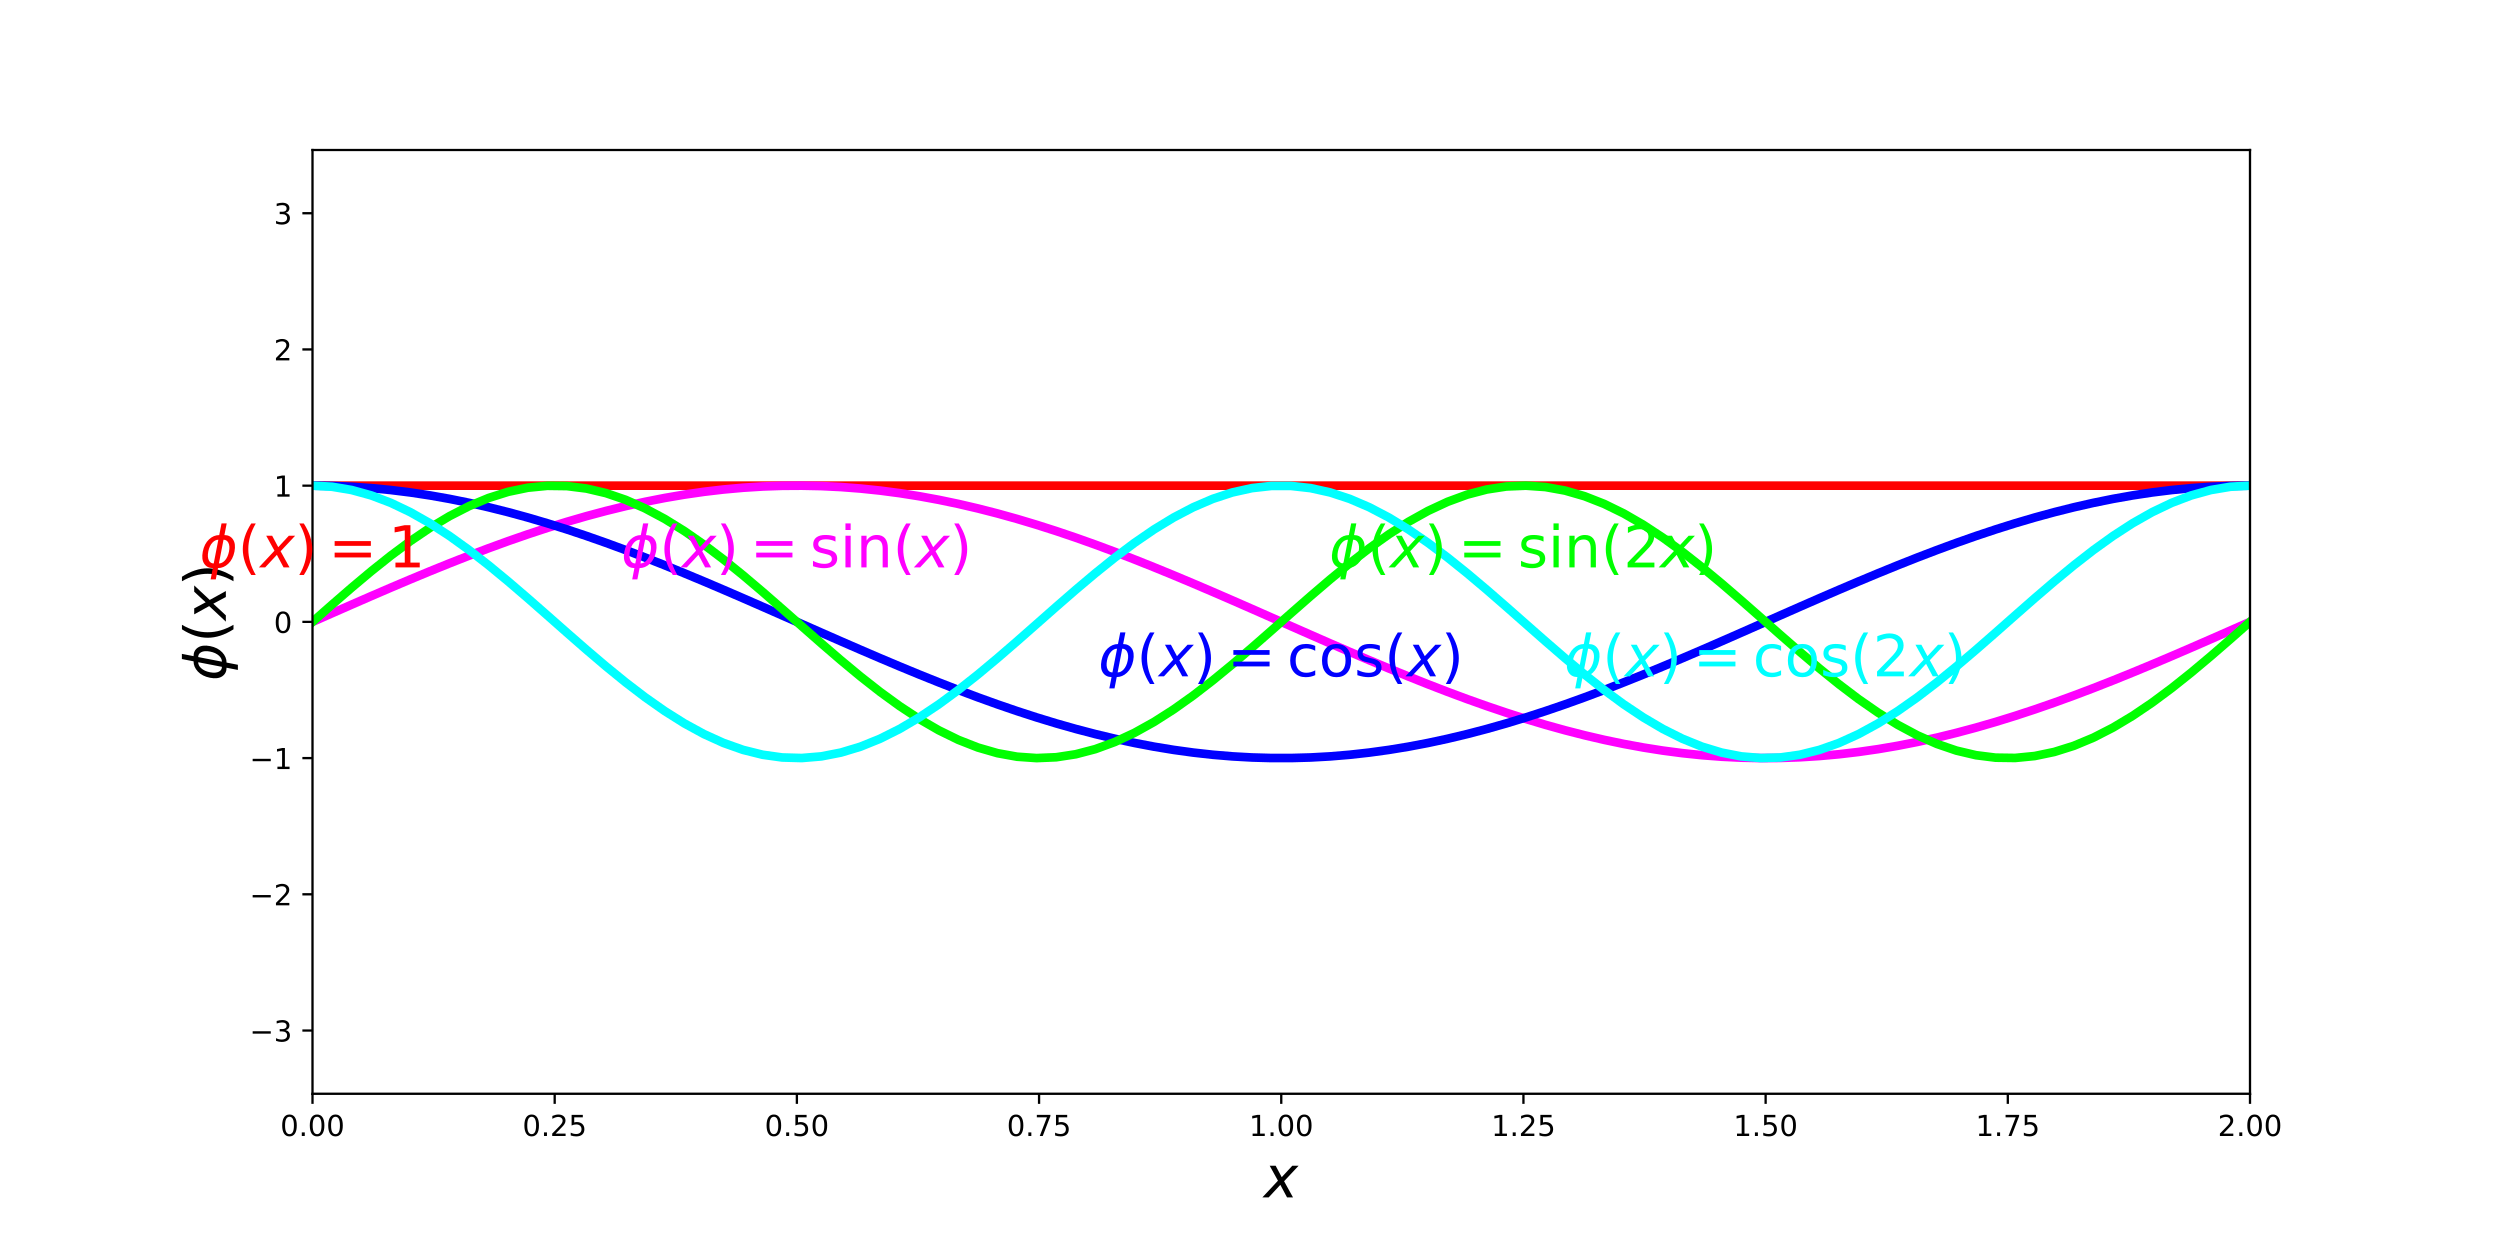 <?xml version="1.0" encoding="utf-8" standalone="no"?>
<!DOCTYPE svg PUBLIC "-//W3C//DTD SVG 1.1//EN"
  "http://www.w3.org/Graphics/SVG/1.1/DTD/svg11.dtd">
<!-- Created with matplotlib (http://matplotlib.org/) -->
<svg height="432pt" version="1.1" viewBox="0 0 864 432" width="864pt" xmlns="http://www.w3.org/2000/svg" xmlns:xlink="http://www.w3.org/1999/xlink">
 <defs>
  <style type="text/css">
*{stroke-linecap:butt;stroke-linejoin:round;}
  </style>
 </defs>
 <g id="figure_1">
  <g id="patch_1">
   <path d="M 0 432 
L 864 432 
L 864 0 
L 0 0 
z
" style="fill:none;"/>
  </g>
  <g id="axes_1">
   <g id="patch_2">
    <path d="M 108 378 
L 777.6 378 
L 777.6 51.84 
L 108 51.84 
z
" style="fill:none;"/>
   </g>
   <g id="matplotlib.axis_1">
    <g id="xtick_1">
     <g id="line2d_1">
      <defs>
       <path d="M 0 0 
L 0 3.5 
" id="m1f33ed0af4" style="stroke:#000000;stroke-width:0.8;"/>
      </defs>
      <g>
       <use style="stroke:#000000;stroke-width:0.8;" x="108" xlink:href="#m1f33ed0af4" y="378"/>
      </g>
     </g>
     <g id="text_1">
      <!-- 0.00 -->
      <defs>
       <path d="M 31.781 66.406 
Q 24.172 66.406 20.328 58.906 
Q 16.5 51.422 16.5 36.375 
Q 16.5 21.391 20.328 13.891 
Q 24.172 6.391 31.781 6.391 
Q 39.453 6.391 43.281 13.891 
Q 47.125 21.391 47.125 36.375 
Q 47.125 51.422 43.281 58.906 
Q 39.453 66.406 31.781 66.406 
z
M 31.781 74.219 
Q 44.047 74.219 50.516 64.516 
Q 56.984 54.828 56.984 36.375 
Q 56.984 17.969 50.516 8.266 
Q 44.047 -1.422 31.781 -1.422 
Q 19.531 -1.422 13.062 8.266 
Q 6.594 17.969 6.594 36.375 
Q 6.594 54.828 13.062 64.516 
Q 19.531 74.219 31.781 74.219 
z
" id="DejaVuSans-30"/>
       <path d="M 10.688 12.406 
L 21 12.406 
L 21 0 
L 10.688 0 
z
" id="DejaVuSans-2e"/>
      </defs>
      <g transform="translate(96.867 392.598)scale(0.1 -0.1)">
       <use xlink:href="#DejaVuSans-30"/>
       <use x="63.623" xlink:href="#DejaVuSans-2e"/>
       <use x="95.41" xlink:href="#DejaVuSans-30"/>
       <use x="159.033" xlink:href="#DejaVuSans-30"/>
      </g>
     </g>
    </g>
    <g id="xtick_2">
     <g id="line2d_2">
      <g>
       <use style="stroke:#000000;stroke-width:0.8;" x="191.7" xlink:href="#m1f33ed0af4" y="378"/>
      </g>
     </g>
     <g id="text_2">
      <!-- 0.25 -->
      <defs>
       <path d="M 19.188 8.297 
L 53.609 8.297 
L 53.609 0 
L 7.328 0 
L 7.328 8.297 
Q 12.938 14.109 22.625 23.891 
Q 32.328 33.688 34.812 36.531 
Q 39.547 41.844 41.422 45.531 
Q 43.312 49.219 43.312 52.781 
Q 43.312 58.594 39.234 62.25 
Q 35.156 65.922 28.609 65.922 
Q 23.969 65.922 18.812 64.312 
Q 13.672 62.703 7.812 59.422 
L 7.812 69.391 
Q 13.766 71.781 18.938 73 
Q 24.125 74.219 28.422 74.219 
Q 39.75 74.219 46.484 68.547 
Q 53.219 62.891 53.219 53.422 
Q 53.219 48.922 51.531 44.891 
Q 49.859 40.875 45.406 35.406 
Q 44.188 33.984 37.641 27.219 
Q 31.109 20.453 19.188 8.297 
z
" id="DejaVuSans-32"/>
       <path d="M 10.797 72.906 
L 49.516 72.906 
L 49.516 64.594 
L 19.828 64.594 
L 19.828 46.734 
Q 21.969 47.469 24.109 47.828 
Q 26.266 48.188 28.422 48.188 
Q 40.625 48.188 47.75 41.5 
Q 54.891 34.812 54.891 23.391 
Q 54.891 11.625 47.562 5.094 
Q 40.234 -1.422 26.906 -1.422 
Q 22.312 -1.422 17.547 -0.641 
Q 12.797 0.141 7.719 1.703 
L 7.719 11.625 
Q 12.109 9.234 16.797 8.062 
Q 21.484 6.891 26.703 6.891 
Q 35.156 6.891 40.078 11.328 
Q 45.016 15.766 45.016 23.391 
Q 45.016 31 40.078 35.438 
Q 35.156 39.891 26.703 39.891 
Q 22.75 39.891 18.812 39.016 
Q 14.891 38.141 10.797 36.281 
z
" id="DejaVuSans-35"/>
      </defs>
      <g transform="translate(180.567 392.598)scale(0.1 -0.1)">
       <use xlink:href="#DejaVuSans-30"/>
       <use x="63.623" xlink:href="#DejaVuSans-2e"/>
       <use x="95.41" xlink:href="#DejaVuSans-32"/>
       <use x="159.033" xlink:href="#DejaVuSans-35"/>
      </g>
     </g>
    </g>
    <g id="xtick_3">
     <g id="line2d_3">
      <g>
       <use style="stroke:#000000;stroke-width:0.8;" x="275.4" xlink:href="#m1f33ed0af4" y="378"/>
      </g>
     </g>
     <g id="text_3">
      <!-- 0.50 -->
      <g transform="translate(264.267 392.598)scale(0.1 -0.1)">
       <use xlink:href="#DejaVuSans-30"/>
       <use x="63.623" xlink:href="#DejaVuSans-2e"/>
       <use x="95.41" xlink:href="#DejaVuSans-35"/>
       <use x="159.033" xlink:href="#DejaVuSans-30"/>
      </g>
     </g>
    </g>
    <g id="xtick_4">
     <g id="line2d_4">
      <g>
       <use style="stroke:#000000;stroke-width:0.8;" x="359.1" xlink:href="#m1f33ed0af4" y="378"/>
      </g>
     </g>
     <g id="text_4">
      <!-- 0.75 -->
      <defs>
       <path d="M 8.203 72.906 
L 55.078 72.906 
L 55.078 68.703 
L 28.609 0 
L 18.312 0 
L 43.219 64.594 
L 8.203 64.594 
z
" id="DejaVuSans-37"/>
      </defs>
      <g transform="translate(347.967 392.598)scale(0.1 -0.1)">
       <use xlink:href="#DejaVuSans-30"/>
       <use x="63.623" xlink:href="#DejaVuSans-2e"/>
       <use x="95.41" xlink:href="#DejaVuSans-37"/>
       <use x="159.033" xlink:href="#DejaVuSans-35"/>
      </g>
     </g>
    </g>
    <g id="xtick_5">
     <g id="line2d_5">
      <g>
       <use style="stroke:#000000;stroke-width:0.8;" x="442.8" xlink:href="#m1f33ed0af4" y="378"/>
      </g>
     </g>
     <g id="text_5">
      <!-- 1.00 -->
      <defs>
       <path d="M 12.406 8.297 
L 28.516 8.297 
L 28.516 63.922 
L 10.984 60.406 
L 10.984 69.391 
L 28.422 72.906 
L 38.281 72.906 
L 38.281 8.297 
L 54.391 8.297 
L 54.391 0 
L 12.406 0 
z
" id="DejaVuSans-31"/>
      </defs>
      <g transform="translate(431.667 392.598)scale(0.1 -0.1)">
       <use xlink:href="#DejaVuSans-31"/>
       <use x="63.623" xlink:href="#DejaVuSans-2e"/>
       <use x="95.41" xlink:href="#DejaVuSans-30"/>
       <use x="159.033" xlink:href="#DejaVuSans-30"/>
      </g>
     </g>
    </g>
    <g id="xtick_6">
     <g id="line2d_6">
      <g>
       <use style="stroke:#000000;stroke-width:0.8;" x="526.5" xlink:href="#m1f33ed0af4" y="378"/>
      </g>
     </g>
     <g id="text_6">
      <!-- 1.25 -->
      <g transform="translate(515.367 392.598)scale(0.1 -0.1)">
       <use xlink:href="#DejaVuSans-31"/>
       <use x="63.623" xlink:href="#DejaVuSans-2e"/>
       <use x="95.41" xlink:href="#DejaVuSans-32"/>
       <use x="159.033" xlink:href="#DejaVuSans-35"/>
      </g>
     </g>
    </g>
    <g id="xtick_7">
     <g id="line2d_7">
      <g>
       <use style="stroke:#000000;stroke-width:0.8;" x="610.2" xlink:href="#m1f33ed0af4" y="378"/>
      </g>
     </g>
     <g id="text_7">
      <!-- 1.50 -->
      <g transform="translate(599.067 392.598)scale(0.1 -0.1)">
       <use xlink:href="#DejaVuSans-31"/>
       <use x="63.623" xlink:href="#DejaVuSans-2e"/>
       <use x="95.41" xlink:href="#DejaVuSans-35"/>
       <use x="159.033" xlink:href="#DejaVuSans-30"/>
      </g>
     </g>
    </g>
    <g id="xtick_8">
     <g id="line2d_8">
      <g>
       <use style="stroke:#000000;stroke-width:0.8;" x="693.9" xlink:href="#m1f33ed0af4" y="378"/>
      </g>
     </g>
     <g id="text_8">
      <!-- 1.75 -->
      <g transform="translate(682.767 392.598)scale(0.1 -0.1)">
       <use xlink:href="#DejaVuSans-31"/>
       <use x="63.623" xlink:href="#DejaVuSans-2e"/>
       <use x="95.41" xlink:href="#DejaVuSans-37"/>
       <use x="159.033" xlink:href="#DejaVuSans-35"/>
      </g>
     </g>
    </g>
    <g id="xtick_9">
     <g id="line2d_9">
      <g>
       <use style="stroke:#000000;stroke-width:0.8;" x="777.6" xlink:href="#m1f33ed0af4" y="378"/>
      </g>
     </g>
     <g id="text_9">
      <!-- 2.00 -->
      <g transform="translate(766.467 392.598)scale(0.1 -0.1)">
       <use xlink:href="#DejaVuSans-32"/>
       <use x="63.623" xlink:href="#DejaVuSans-2e"/>
       <use x="95.41" xlink:href="#DejaVuSans-30"/>
       <use x="159.033" xlink:href="#DejaVuSans-30"/>
      </g>
     </g>
    </g>
    <g id="text_10">
     <!-- $x$ -->
     <defs>
      <path d="M 60.016 54.688 
L 34.906 27.875 
L 50.297 0 
L 39.984 0 
L 28.422 21.688 
L 8.297 0 
L -2.594 0 
L 24.312 28.812 
L 10.016 54.688 
L 20.312 54.688 
L 30.812 34.906 
L 49.125 54.688 
z
" id="DejaVuSans-Oblique-78"/>
     </defs>
     <g transform="translate(436.8 413.875)scale(0.2 -0.2)">
      <use transform="translate(0 0.312)" xlink:href="#DejaVuSans-Oblique-78"/>
     </g>
    </g>
   </g>
   <g id="matplotlib.axis_2">
    <g id="ytick_1">
     <g id="line2d_10">
      <defs>
       <path d="M 0 0 
L -3.5 0 
" id="m3fa6e40336" style="stroke:#000000;stroke-width:0.8;"/>
      </defs>
      <g>
       <use style="stroke:#000000;stroke-width:0.8;" x="108" xlink:href="#m3fa6e40336" y="356.151"/>
      </g>
     </g>
     <g id="text_11">
      <!-- −3 -->
      <defs>
       <path d="M 10.594 35.5 
L 73.188 35.5 
L 73.188 27.203 
L 10.594 27.203 
z
" id="DejaVuSans-2212"/>
       <path d="M 40.578 39.312 
Q 47.656 37.797 51.625 33 
Q 55.609 28.219 55.609 21.188 
Q 55.609 10.406 48.188 4.484 
Q 40.766 -1.422 27.094 -1.422 
Q 22.516 -1.422 17.656 -0.516 
Q 12.797 0.391 7.625 2.203 
L 7.625 11.719 
Q 11.719 9.328 16.594 8.109 
Q 21.484 6.891 26.812 6.891 
Q 36.078 6.891 40.938 10.547 
Q 45.797 14.203 45.797 21.188 
Q 45.797 27.641 41.281 31.266 
Q 36.766 34.906 28.719 34.906 
L 20.219 34.906 
L 20.219 43.016 
L 29.109 43.016 
Q 36.375 43.016 40.234 45.922 
Q 44.094 48.828 44.094 54.297 
Q 44.094 59.906 40.109 62.906 
Q 36.141 65.922 28.719 65.922 
Q 24.656 65.922 20.016 65.031 
Q 15.375 64.156 9.812 62.312 
L 9.812 71.094 
Q 15.438 72.656 20.344 73.438 
Q 25.25 74.219 29.594 74.219 
Q 40.828 74.219 47.359 69.109 
Q 53.906 64.016 53.906 55.328 
Q 53.906 49.266 50.438 45.094 
Q 46.969 40.922 40.578 39.312 
z
" id="DejaVuSans-33"/>
      </defs>
      <g transform="translate(86.258 359.951)scale(0.1 -0.1)">
       <use xlink:href="#DejaVuSans-2212"/>
       <use x="83.789" xlink:href="#DejaVuSans-33"/>
      </g>
     </g>
    </g>
    <g id="ytick_2">
     <g id="line2d_11">
      <g>
       <use style="stroke:#000000;stroke-width:0.8;" x="108" xlink:href="#m3fa6e40336" y="309.074"/>
      </g>
     </g>
     <g id="text_12">
      <!-- −2 -->
      <g transform="translate(86.258 312.874)scale(0.1 -0.1)">
       <use xlink:href="#DejaVuSans-2212"/>
       <use x="83.789" xlink:href="#DejaVuSans-32"/>
      </g>
     </g>
    </g>
    <g id="ytick_3">
     <g id="line2d_12">
      <g>
       <use style="stroke:#000000;stroke-width:0.8;" x="108" xlink:href="#m3fa6e40336" y="261.997"/>
      </g>
     </g>
     <g id="text_13">
      <!-- −1 -->
      <g transform="translate(86.258 265.796)scale(0.1 -0.1)">
       <use xlink:href="#DejaVuSans-2212"/>
       <use x="83.789" xlink:href="#DejaVuSans-31"/>
      </g>
     </g>
    </g>
    <g id="ytick_4">
     <g id="line2d_13">
      <g>
       <use style="stroke:#000000;stroke-width:0.8;" x="108" xlink:href="#m3fa6e40336" y="214.92"/>
      </g>
     </g>
     <g id="text_14">
      <!-- 0 -->
      <g transform="translate(94.638 218.719)scale(0.1 -0.1)">
       <use xlink:href="#DejaVuSans-30"/>
      </g>
     </g>
    </g>
    <g id="ytick_5">
     <g id="line2d_14">
      <g>
       <use style="stroke:#000000;stroke-width:0.8;" x="108" xlink:href="#m3fa6e40336" y="167.843"/>
      </g>
     </g>
     <g id="text_15">
      <!-- 1 -->
      <g transform="translate(94.638 171.642)scale(0.1 -0.1)">
       <use xlink:href="#DejaVuSans-31"/>
      </g>
     </g>
    </g>
    <g id="ytick_6">
     <g id="line2d_15">
      <g>
       <use style="stroke:#000000;stroke-width:0.8;" x="108" xlink:href="#m3fa6e40336" y="120.766"/>
      </g>
     </g>
     <g id="text_16">
      <!-- 2 -->
      <g transform="translate(94.638 124.565)scale(0.1 -0.1)">
       <use xlink:href="#DejaVuSans-32"/>
      </g>
     </g>
    </g>
    <g id="ytick_7">
     <g id="line2d_16">
      <g>
       <use style="stroke:#000000;stroke-width:0.8;" x="108" xlink:href="#m3fa6e40336" y="73.689"/>
      </g>
     </g>
     <g id="text_17">
      <!-- 3 -->
      <g transform="translate(94.638 77.488)scale(0.1 -0.1)">
       <use xlink:href="#DejaVuSans-33"/>
      </g>
     </g>
    </g>
    <g id="text_18">
     <!-- $\phi(x)$ -->
     <defs>
      <path d="M 46.734 75.984 
L 42.781 55.812 
Q 52.547 55.812 57.562 48.344 
Q 62.75 40.719 60.156 27.297 
Q 57.516 13.875 49.359 6.25 
Q 41.453 -1.219 31.688 -1.219 
L 27.875 -20.797 
L 18.953 -20.797 
L 22.75 -1.219 
Q 13.031 -1.219 7.953 6.25 
Q 2.781 13.875 5.422 27.297 
Q 8.016 40.719 16.156 48.344 
Q 24.125 55.812 33.844 55.812 
L 37.797 75.984 
z
M 33.25 6.781 
Q 38.766 6.781 43.5 11.812 
Q 48.688 17.438 50.688 27.297 
Q 52.641 37.062 49.516 42.781 
Q 46.734 47.797 41.219 47.797 
z
M 24.312 6.781 
L 32.281 47.797 
Q 26.812 47.797 22.078 42.781 
Q 16.75 37.062 14.891 27.297 
Q 13.031 17.438 16.062 11.812 
Q 18.797 6.781 24.312 6.781 
z
" id="DejaVuSans-Oblique-3d5"/>
      <path d="M 31 75.875 
Q 24.469 64.656 21.281 53.656 
Q 18.109 42.672 18.109 31.391 
Q 18.109 20.125 21.312 9.062 
Q 24.516 -2 31 -13.188 
L 23.188 -13.188 
Q 15.875 -1.703 12.234 9.375 
Q 8.594 20.453 8.594 31.391 
Q 8.594 42.281 12.203 53.312 
Q 15.828 64.359 23.188 75.875 
z
" id="DejaVuSans-28"/>
      <path d="M 8.016 75.875 
L 15.828 75.875 
Q 23.141 64.359 26.781 53.312 
Q 30.422 42.281 30.422 31.391 
Q 30.422 20.453 26.781 9.375 
Q 23.141 -1.703 15.828 -13.188 
L 8.016 -13.188 
Q 14.5 -2 17.703 9.062 
Q 20.906 20.125 20.906 31.391 
Q 20.906 42.672 17.703 53.656 
Q 14.5 64.656 8.016 75.875 
z
" id="DejaVuSans-29"/>
     </defs>
     <g transform="translate(78.058 235.32)rotate(-90)scale(0.2 -0.2)">
      <use transform="translate(0 0.016)" xlink:href="#DejaVuSans-Oblique-3d5"/>
      <use transform="translate(65.967 0.016)" xlink:href="#DejaVuSans-28"/>
      <use transform="translate(104.98 0.016)" xlink:href="#DejaVuSans-Oblique-78"/>
      <use transform="translate(164.16 0.016)" xlink:href="#DejaVuSans-29"/>
     </g>
    </g>
   </g>
   <g id="line2d_17">
    <path clip-path="url(#pa74cf6e293)" d="M 108 167.843 
L 114.764 167.843 
L 121.527 167.843 
L 128.291 167.843 
L 135.055 167.843 
L 141.818 167.843 
L 148.582 167.843 
L 155.345 167.843 
L 162.109 167.843 
L 168.873 167.843 
L 175.636 167.843 
L 182.4 167.843 
L 189.164 167.843 
L 195.927 167.843 
L 202.691 167.843 
L 209.455 167.843 
L 216.218 167.843 
L 222.982 167.843 
L 229.745 167.843 
L 236.509 167.843 
L 243.273 167.843 
L 250.036 167.843 
L 256.8 167.843 
L 263.564 167.843 
L 270.327 167.843 
L 277.091 167.843 
L 283.855 167.843 
L 290.618 167.843 
L 297.382 167.843 
L 304.145 167.843 
L 310.909 167.843 
L 317.673 167.843 
L 324.436 167.843 
L 331.2 167.843 
L 337.964 167.843 
L 344.727 167.843 
L 351.491 167.843 
L 358.255 167.843 
L 365.018 167.843 
L 371.782 167.843 
L 378.545 167.843 
L 385.309 167.843 
L 392.073 167.843 
L 398.836 167.843 
L 405.6 167.843 
L 412.364 167.843 
L 419.127 167.843 
L 425.891 167.843 
L 432.655 167.843 
L 439.418 167.843 
L 446.182 167.843 
L 452.945 167.843 
L 459.709 167.843 
L 466.473 167.843 
L 473.236 167.843 
L 480 167.843 
L 486.764 167.843 
L 493.527 167.843 
L 500.291 167.843 
L 507.055 167.843 
L 513.818 167.843 
L 520.582 167.843 
L 527.345 167.843 
L 534.109 167.843 
L 540.873 167.843 
L 547.636 167.843 
L 554.4 167.843 
L 561.164 167.843 
L 567.927 167.843 
L 574.691 167.843 
L 581.455 167.843 
L 588.218 167.843 
L 594.982 167.843 
L 601.745 167.843 
L 608.509 167.843 
L 615.273 167.843 
L 622.036 167.843 
L 628.8 167.843 
L 635.564 167.843 
L 642.327 167.843 
L 649.091 167.843 
L 655.855 167.843 
L 662.618 167.843 
L 669.382 167.843 
L 676.145 167.843 
L 682.909 167.843 
L 689.673 167.843 
L 696.436 167.843 
L 703.2 167.843 
L 709.964 167.843 
L 716.727 167.843 
L 723.491 167.843 
L 730.255 167.843 
L 737.018 167.843 
L 743.782 167.843 
L 750.545 167.843 
L 757.309 167.843 
L 764.073 167.843 
L 770.836 167.843 
L 777.6 167.843 
" style="fill:none;stroke:#ff0000;stroke-linecap:square;stroke-width:3;"/>
   </g>
   <g id="line2d_18">
    <path clip-path="url(#pa74cf6e293)" d="M 108 214.92 
L 114.764 211.934 
L 121.527 208.96 
L 128.291 206.011 
L 135.055 203.097 
L 141.818 200.23 
L 148.582 197.423 
L 155.345 194.686 
L 162.109 192.031 
L 168.873 189.468 
L 175.636 187.008 
L 182.4 184.659 
L 189.164 182.433 
L 195.927 180.338 
L 202.691 178.381 
L 209.455 176.572 
L 216.218 174.917 
L 222.982 173.424 
L 229.745 172.097 
L 236.509 170.943 
L 243.273 169.966 
L 250.036 169.17 
L 256.8 168.558 
L 263.564 168.133 
L 270.327 167.896 
L 277.091 167.849 
L 283.855 167.991 
L 290.618 168.322 
L 297.382 168.841 
L 304.145 169.545 
L 310.909 170.432 
L 317.673 171.498 
L 324.436 172.739 
L 331.2 174.15 
L 337.964 175.725 
L 344.727 177.458 
L 351.491 179.341 
L 358.255 181.368 
L 365.018 183.53 
L 371.782 185.819 
L 378.545 188.224 
L 385.309 190.738 
L 392.073 193.348 
L 398.836 196.045 
L 405.6 198.819 
L 412.364 201.657 
L 419.127 204.548 
L 425.891 207.482 
L 432.655 210.445 
L 439.418 213.426 
L 446.182 216.414 
L 452.945 219.395 
L 459.709 222.358 
L 466.473 225.292 
L 473.236 228.183 
L 480 231.021 
L 486.764 233.795 
L 493.527 236.492 
L 500.291 239.102 
L 507.055 241.616 
L 513.818 244.021 
L 520.582 246.31 
L 527.345 248.472 
L 534.109 250.499 
L 540.873 252.382 
L 547.636 254.115 
L 554.4 255.69 
L 561.164 257.101 
L 567.927 258.342 
L 574.691 259.408 
L 581.455 260.295 
L 588.218 260.999 
L 594.982 261.518 
L 601.745 261.849 
L 608.509 261.991 
L 615.273 261.944 
L 622.036 261.707 
L 628.8 261.282 
L 635.564 260.67 
L 642.327 259.874 
L 649.091 258.897 
L 655.855 257.743 
L 662.618 256.416 
L 669.382 254.923 
L 676.145 253.268 
L 682.909 251.459 
L 689.673 249.502 
L 696.436 247.407 
L 703.2 245.181 
L 709.964 242.832 
L 716.727 240.372 
L 723.491 237.809 
L 730.255 235.154 
L 737.018 232.417 
L 743.782 229.61 
L 750.545 226.743 
L 757.309 223.829 
L 764.073 220.88 
L 770.836 217.906 
L 777.6 214.92 
" style="fill:none;stroke:#ff00ff;stroke-linecap:square;stroke-width:3;"/>
   </g>
   <g id="line2d_19">
    <path clip-path="url(#pa74cf6e293)" d="M 108 167.843 
L 114.764 167.938 
L 121.527 168.222 
L 128.291 168.694 
L 135.055 169.352 
L 141.818 170.193 
L 148.582 171.215 
L 155.345 172.413 
L 162.109 173.782 
L 168.873 175.316 
L 175.636 177.01 
L 182.4 178.857 
L 189.164 180.849 
L 195.927 182.978 
L 202.691 185.235 
L 209.455 187.613 
L 216.218 190.1 
L 222.982 192.687 
L 229.745 195.363 
L 236.509 198.119 
L 243.273 200.942 
L 250.036 203.821 
L 256.8 206.745 
L 263.564 209.702 
L 270.327 212.68 
L 277.091 215.667 
L 283.855 218.651 
L 290.618 221.62 
L 297.382 224.562 
L 304.145 227.465 
L 310.909 230.317 
L 317.673 233.108 
L 324.436 235.825 
L 331.2 238.459 
L 337.964 240.997 
L 344.727 243.43 
L 351.491 245.749 
L 358.255 247.943 
L 365.018 250.005 
L 371.782 251.925 
L 378.545 253.696 
L 385.309 255.311 
L 392.073 256.764 
L 398.836 258.048 
L 405.6 259.158 
L 412.364 260.09 
L 419.127 260.84 
L 425.891 261.406 
L 432.655 261.784 
L 439.418 261.973 
L 446.182 261.973 
L 452.945 261.784 
L 459.709 261.406 
L 466.473 260.84 
L 473.236 260.09 
L 480 259.158 
L 486.764 258.048 
L 493.527 256.764 
L 500.291 255.311 
L 507.055 253.696 
L 513.818 251.925 
L 520.582 250.005 
L 527.345 247.943 
L 534.109 245.749 
L 540.873 243.43 
L 547.636 240.997 
L 554.4 238.459 
L 561.164 235.825 
L 567.927 233.108 
L 574.691 230.317 
L 581.455 227.465 
L 588.218 224.562 
L 594.982 221.62 
L 601.745 218.651 
L 608.509 215.667 
L 615.273 212.68 
L 622.036 209.702 
L 628.8 206.745 
L 635.564 203.821 
L 642.327 200.942 
L 649.091 198.119 
L 655.855 195.363 
L 662.618 192.687 
L 669.382 190.1 
L 676.145 187.613 
L 682.909 185.235 
L 689.673 182.978 
L 696.436 180.849 
L 703.2 178.857 
L 709.964 177.01 
L 716.727 175.316 
L 723.491 173.782 
L 730.255 172.413 
L 737.018 171.215 
L 743.782 170.193 
L 750.545 169.352 
L 757.309 168.694 
L 764.073 168.222 
L 770.836 167.938 
L 777.6 167.843 
" style="fill:none;stroke:#0000ff;stroke-linecap:square;stroke-width:3;"/>
   </g>
   <g id="line2d_20">
    <path clip-path="url(#pa74cf6e293)" d="M 108 214.92 
L 114.764 208.96 
L 121.527 203.097 
L 128.291 197.423 
L 135.055 192.031 
L 141.818 187.008 
L 148.582 182.433 
L 155.345 178.381 
L 162.109 174.917 
L 168.873 172.097 
L 175.636 169.966 
L 182.4 168.558 
L 189.164 167.896 
L 195.927 167.991 
L 202.691 168.841 
L 209.455 170.432 
L 216.218 172.739 
L 222.982 175.725 
L 229.745 179.341 
L 236.509 183.53 
L 243.273 188.224 
L 250.036 193.348 
L 256.8 198.819 
L 263.564 204.548 
L 270.327 210.445 
L 277.091 216.414 
L 283.855 222.358 
L 290.618 228.183 
L 297.382 233.795 
L 304.145 239.102 
L 310.909 244.021 
L 317.673 248.472 
L 324.436 252.382 
L 331.2 255.69 
L 337.964 258.342 
L 344.727 260.295 
L 351.491 261.518 
L 358.255 261.991 
L 365.018 261.707 
L 371.782 260.67 
L 378.545 258.897 
L 385.309 256.416 
L 392.073 253.268 
L 398.836 249.502 
L 405.6 245.181 
L 412.364 240.372 
L 419.127 235.154 
L 425.891 229.61 
L 432.655 223.829 
L 439.418 217.906 
L 446.182 211.934 
L 452.945 206.011 
L 459.709 200.23 
L 466.473 194.686 
L 473.236 189.468 
L 480 184.659 
L 486.764 180.338 
L 493.527 176.572 
L 500.291 173.424 
L 507.055 170.943 
L 513.818 169.17 
L 520.582 168.133 
L 527.345 167.849 
L 534.109 168.322 
L 540.873 169.545 
L 547.636 171.498 
L 554.4 174.15 
L 561.164 177.458 
L 567.927 181.368 
L 574.691 185.819 
L 581.455 190.738 
L 588.218 196.045 
L 594.982 201.657 
L 601.745 207.482 
L 608.509 213.426 
L 615.273 219.395 
L 622.036 225.292 
L 628.8 231.021 
L 635.564 236.492 
L 642.327 241.616 
L 649.091 246.31 
L 655.855 250.499 
L 662.618 254.115 
L 669.382 257.101 
L 676.145 259.408 
L 682.909 260.999 
L 689.673 261.849 
L 696.436 261.944 
L 703.2 261.282 
L 709.964 259.874 
L 716.727 257.743 
L 723.491 254.923 
L 730.255 251.459 
L 737.018 247.407 
L 743.782 242.832 
L 750.545 237.809 
L 757.309 232.417 
L 764.073 226.743 
L 770.836 220.88 
L 777.6 214.92 
" style="fill:none;stroke:#00ff00;stroke-linecap:square;stroke-width:3;"/>
   </g>
   <g id="line2d_21">
    <path clip-path="url(#pa74cf6e293)" d="M 108 167.843 
L 114.764 168.222 
L 121.527 169.352 
L 128.291 171.215 
L 135.055 173.782 
L 141.818 177.01 
L 148.582 180.849 
L 155.345 185.235 
L 162.109 190.1 
L 168.873 195.363 
L 175.636 200.942 
L 182.4 206.745 
L 189.164 212.68 
L 195.927 218.651 
L 202.691 224.562 
L 209.455 230.317 
L 216.218 235.825 
L 222.982 240.997 
L 229.745 245.749 
L 236.509 250.005 
L 243.273 253.696 
L 250.036 256.764 
L 256.8 259.158 
L 263.564 260.84 
L 270.327 261.784 
L 277.091 261.973 
L 283.855 261.406 
L 290.618 260.09 
L 297.382 258.048 
L 304.145 255.311 
L 310.909 251.925 
L 317.673 247.943 
L 324.436 243.43 
L 331.2 238.459 
L 337.964 233.108 
L 344.727 227.465 
L 351.491 221.62 
L 358.255 215.667 
L 365.018 209.702 
L 371.782 203.821 
L 378.545 198.119 
L 385.309 192.687 
L 392.073 187.613 
L 398.836 182.978 
L 405.6 178.857 
L 412.364 175.316 
L 419.127 172.413 
L 425.891 170.193 
L 432.655 168.694 
L 439.418 167.938 
L 446.182 167.938 
L 452.945 168.694 
L 459.709 170.193 
L 466.473 172.413 
L 473.236 175.316 
L 480 178.857 
L 486.764 182.978 
L 493.527 187.613 
L 500.291 192.687 
L 507.055 198.119 
L 513.818 203.821 
L 520.582 209.702 
L 527.345 215.667 
L 534.109 221.62 
L 540.873 227.465 
L 547.636 233.108 
L 554.4 238.459 
L 561.164 243.43 
L 567.927 247.943 
L 574.691 251.925 
L 581.455 255.311 
L 588.218 258.048 
L 594.982 260.09 
L 601.745 261.406 
L 608.509 261.973 
L 615.273 261.784 
L 622.036 260.84 
L 628.8 259.158 
L 635.564 256.764 
L 642.327 253.696 
L 649.091 250.005 
L 655.855 245.749 
L 662.618 240.997 
L 669.382 235.825 
L 676.145 230.317 
L 682.909 224.562 
L 689.673 218.651 
L 696.436 212.68 
L 703.2 206.745 
L 709.964 200.942 
L 716.727 195.363 
L 723.491 190.1 
L 730.255 185.235 
L 737.018 180.849 
L 743.782 177.01 
L 750.545 173.782 
L 757.309 171.215 
L 764.073 169.352 
L 770.836 168.222 
L 777.6 167.843 
" style="fill:none;stroke:#00ffff;stroke-linecap:square;stroke-width:3;"/>
   </g>
   <g id="patch_3">
    <path d="M 108 378 
L 108 51.84 
" style="fill:none;stroke:#000000;stroke-linecap:square;stroke-linejoin:miter;stroke-width:0.8;"/>
   </g>
   <g id="patch_4">
    <path d="M 777.6 378 
L 777.6 51.84 
" style="fill:none;stroke:#000000;stroke-linecap:square;stroke-linejoin:miter;stroke-width:0.8;"/>
   </g>
   <g id="patch_5">
    <path d="M 108 378 
L 777.6 378 
" style="fill:none;stroke:#000000;stroke-linecap:square;stroke-linejoin:miter;stroke-width:0.8;"/>
   </g>
   <g id="patch_6">
    <path d="M 108 51.84 
L 777.6 51.84 
" style="fill:none;stroke:#000000;stroke-linecap:square;stroke-linejoin:miter;stroke-width:0.8;"/>
   </g>
   <g id="text_19">
    <!-- $\phi(x) = 1$ -->
    <defs>
     <path d="M 10.594 45.406 
L 73.188 45.406 
L 73.188 37.203 
L 10.594 37.203 
z
M 10.594 25.484 
L 73.188 25.484 
L 73.188 17.188 
L 10.594 17.188 
z
" id="DejaVuSans-3d"/>
    </defs>
    <g style="fill:#ff0000;" transform="translate(69 196.089)scale(0.2 -0.2)">
     <use transform="translate(0 0.016)" xlink:href="#DejaVuSans-Oblique-3d5"/>
     <use transform="translate(65.967 0.016)" xlink:href="#DejaVuSans-28"/>
     <use transform="translate(104.98 0.016)" xlink:href="#DejaVuSans-Oblique-78"/>
     <use transform="translate(164.16 0.016)" xlink:href="#DejaVuSans-29"/>
     <use transform="translate(222.656 0.016)" xlink:href="#DejaVuSans-3d"/>
     <use transform="translate(325.928 0.016)" xlink:href="#DejaVuSans-31"/>
    </g>
   </g>
   <g id="text_20">
    <!-- $\phi(x) = \sin(x)$ -->
    <defs>
     <path d="M 44.281 53.078 
L 44.281 44.578 
Q 40.484 46.531 36.375 47.5 
Q 32.281 48.484 27.875 48.484 
Q 21.188 48.484 17.844 46.438 
Q 14.5 44.391 14.5 40.281 
Q 14.5 37.156 16.891 35.375 
Q 19.281 33.594 26.516 31.984 
L 29.594 31.297 
Q 39.156 29.25 43.188 25.516 
Q 47.219 21.781 47.219 15.094 
Q 47.219 7.469 41.188 3.016 
Q 35.156 -1.422 24.609 -1.422 
Q 20.219 -1.422 15.453 -0.562 
Q 10.688 0.297 5.422 2 
L 5.422 11.281 
Q 10.406 8.688 15.234 7.391 
Q 20.062 6.109 24.812 6.109 
Q 31.156 6.109 34.562 8.281 
Q 37.984 10.453 37.984 14.406 
Q 37.984 18.062 35.516 20.016 
Q 33.062 21.969 24.703 23.781 
L 21.578 24.516 
Q 13.234 26.266 9.516 29.906 
Q 5.812 33.547 5.812 39.891 
Q 5.812 47.609 11.281 51.797 
Q 16.75 56 26.812 56 
Q 31.781 56 36.172 55.266 
Q 40.578 54.547 44.281 53.078 
z
" id="DejaVuSans-73"/>
     <path d="M 9.422 54.688 
L 18.406 54.688 
L 18.406 0 
L 9.422 0 
z
M 9.422 75.984 
L 18.406 75.984 
L 18.406 64.594 
L 9.422 64.594 
z
" id="DejaVuSans-69"/>
     <path d="M 54.891 33.016 
L 54.891 0 
L 45.906 0 
L 45.906 32.719 
Q 45.906 40.484 42.875 44.328 
Q 39.844 48.188 33.797 48.188 
Q 26.516 48.188 22.312 43.547 
Q 18.109 38.922 18.109 30.906 
L 18.109 0 
L 9.078 0 
L 9.078 54.688 
L 18.109 54.688 
L 18.109 46.188 
Q 21.344 51.125 25.703 53.562 
Q 30.078 56 35.797 56 
Q 45.219 56 50.047 50.172 
Q 54.891 44.344 54.891 33.016 
z
" id="DejaVuSans-6e"/>
    </defs>
    <g style="fill:#ff00ff;" transform="translate(214.7 196.089)scale(0.2 -0.2)">
     <use transform="translate(0 0.016)" xlink:href="#DejaVuSans-Oblique-3d5"/>
     <use transform="translate(65.967 0.016)" xlink:href="#DejaVuSans-28"/>
     <use transform="translate(104.98 0.016)" xlink:href="#DejaVuSans-Oblique-78"/>
     <use transform="translate(164.16 0.016)" xlink:href="#DejaVuSans-29"/>
     <use transform="translate(222.656 0.016)" xlink:href="#DejaVuSans-3d"/>
     <use transform="translate(325.928 0.016)" xlink:href="#DejaVuSans-73"/>
     <use transform="translate(378.027 0.016)" xlink:href="#DejaVuSans-69"/>
     <use transform="translate(405.811 0.016)" xlink:href="#DejaVuSans-6e"/>
     <use transform="translate(469.189 0.016)" xlink:href="#DejaVuSans-28"/>
     <use transform="translate(508.203 0.016)" xlink:href="#DejaVuSans-Oblique-78"/>
     <use transform="translate(567.383 0.016)" xlink:href="#DejaVuSans-29"/>
    </g>
   </g>
   <g id="text_21">
    <!-- $\phi(x) = \cos(x)$ -->
    <defs>
     <path d="M 48.781 52.594 
L 48.781 44.188 
Q 44.969 46.297 41.141 47.344 
Q 37.312 48.391 33.406 48.391 
Q 24.656 48.391 19.812 42.844 
Q 14.984 37.312 14.984 27.297 
Q 14.984 17.281 19.812 11.734 
Q 24.656 6.203 33.406 6.203 
Q 37.312 6.203 41.141 7.25 
Q 44.969 8.297 48.781 10.406 
L 48.781 2.094 
Q 45.016 0.344 40.984 -0.531 
Q 36.969 -1.422 32.422 -1.422 
Q 20.062 -1.422 12.781 6.344 
Q 5.516 14.109 5.516 27.297 
Q 5.516 40.672 12.859 48.328 
Q 20.219 56 33.016 56 
Q 37.156 56 41.109 55.141 
Q 45.062 54.297 48.781 52.594 
z
" id="DejaVuSans-63"/>
     <path d="M 30.609 48.391 
Q 23.391 48.391 19.188 42.75 
Q 14.984 37.109 14.984 27.297 
Q 14.984 17.484 19.156 11.844 
Q 23.344 6.203 30.609 6.203 
Q 37.797 6.203 41.984 11.859 
Q 46.188 17.531 46.188 27.297 
Q 46.188 37.016 41.984 42.703 
Q 37.797 48.391 30.609 48.391 
z
M 30.609 56 
Q 42.328 56 49.016 48.375 
Q 55.719 40.766 55.719 27.297 
Q 55.719 13.875 49.016 6.219 
Q 42.328 -1.422 30.609 -1.422 
Q 18.844 -1.422 12.172 6.219 
Q 5.516 13.875 5.516 27.297 
Q 5.516 40.766 12.172 48.375 
Q 18.844 56 30.609 56 
z
" id="DejaVuSans-6f"/>
    </defs>
    <g style="fill:#0000ff;" transform="translate(379.6 233.751)scale(0.2 -0.2)">
     <use transform="translate(0 0.016)" xlink:href="#DejaVuSans-Oblique-3d5"/>
     <use transform="translate(65.967 0.016)" xlink:href="#DejaVuSans-28"/>
     <use transform="translate(104.98 0.016)" xlink:href="#DejaVuSans-Oblique-78"/>
     <use transform="translate(164.16 0.016)" xlink:href="#DejaVuSans-29"/>
     <use transform="translate(222.656 0.016)" xlink:href="#DejaVuSans-3d"/>
     <use transform="translate(325.928 0.016)" xlink:href="#DejaVuSans-63"/>
     <use transform="translate(380.908 0.016)" xlink:href="#DejaVuSans-6f"/>
     <use transform="translate(442.09 0.016)" xlink:href="#DejaVuSans-73"/>
     <use transform="translate(494.189 0.016)" xlink:href="#DejaVuSans-28"/>
     <use transform="translate(533.203 0.016)" xlink:href="#DejaVuSans-Oblique-78"/>
     <use transform="translate(592.383 0.016)" xlink:href="#DejaVuSans-29"/>
    </g>
   </g>
   <g id="text_22">
    <!-- $\phi(x) = \sin(2x)$ -->
    <g style="fill:#00ff00;" transform="translate(459.4 196.089)scale(0.2 -0.2)">
     <use transform="translate(0 0.016)" xlink:href="#DejaVuSans-Oblique-3d5"/>
     <use transform="translate(65.967 0.016)" xlink:href="#DejaVuSans-28"/>
     <use transform="translate(104.98 0.016)" xlink:href="#DejaVuSans-Oblique-78"/>
     <use transform="translate(164.16 0.016)" xlink:href="#DejaVuSans-29"/>
     <use transform="translate(222.656 0.016)" xlink:href="#DejaVuSans-3d"/>
     <use transform="translate(325.928 0.016)" xlink:href="#DejaVuSans-73"/>
     <use transform="translate(378.027 0.016)" xlink:href="#DejaVuSans-69"/>
     <use transform="translate(405.811 0.016)" xlink:href="#DejaVuSans-6e"/>
     <use transform="translate(469.189 0.016)" xlink:href="#DejaVuSans-28"/>
     <use transform="translate(508.203 0.016)" xlink:href="#DejaVuSans-32"/>
     <use transform="translate(571.826 0.016)" xlink:href="#DejaVuSans-Oblique-78"/>
     <use transform="translate(631.006 0.016)" xlink:href="#DejaVuSans-29"/>
    </g>
   </g>
   <g id="text_23">
    <!-- $\phi(x) = \cos(2x)$ -->
    <g style="fill:#00ffff;" transform="translate(540.6 233.751)scale(0.2 -0.2)">
     <use transform="translate(0 0.016)" xlink:href="#DejaVuSans-Oblique-3d5"/>
     <use transform="translate(65.967 0.016)" xlink:href="#DejaVuSans-28"/>
     <use transform="translate(104.98 0.016)" xlink:href="#DejaVuSans-Oblique-78"/>
     <use transform="translate(164.16 0.016)" xlink:href="#DejaVuSans-29"/>
     <use transform="translate(222.656 0.016)" xlink:href="#DejaVuSans-3d"/>
     <use transform="translate(325.928 0.016)" xlink:href="#DejaVuSans-63"/>
     <use transform="translate(380.908 0.016)" xlink:href="#DejaVuSans-6f"/>
     <use transform="translate(442.09 0.016)" xlink:href="#DejaVuSans-73"/>
     <use transform="translate(494.189 0.016)" xlink:href="#DejaVuSans-28"/>
     <use transform="translate(533.203 0.016)" xlink:href="#DejaVuSans-32"/>
     <use transform="translate(596.826 0.016)" xlink:href="#DejaVuSans-Oblique-78"/>
     <use transform="translate(656.006 0.016)" xlink:href="#DejaVuSans-29"/>
    </g>
   </g>
  </g>
 </g>
 <defs>
  <clipPath id="pa74cf6e293">
   <rect height="326.16" width="669.6" x="108" y="51.84"/>
  </clipPath>
 </defs>
</svg>
